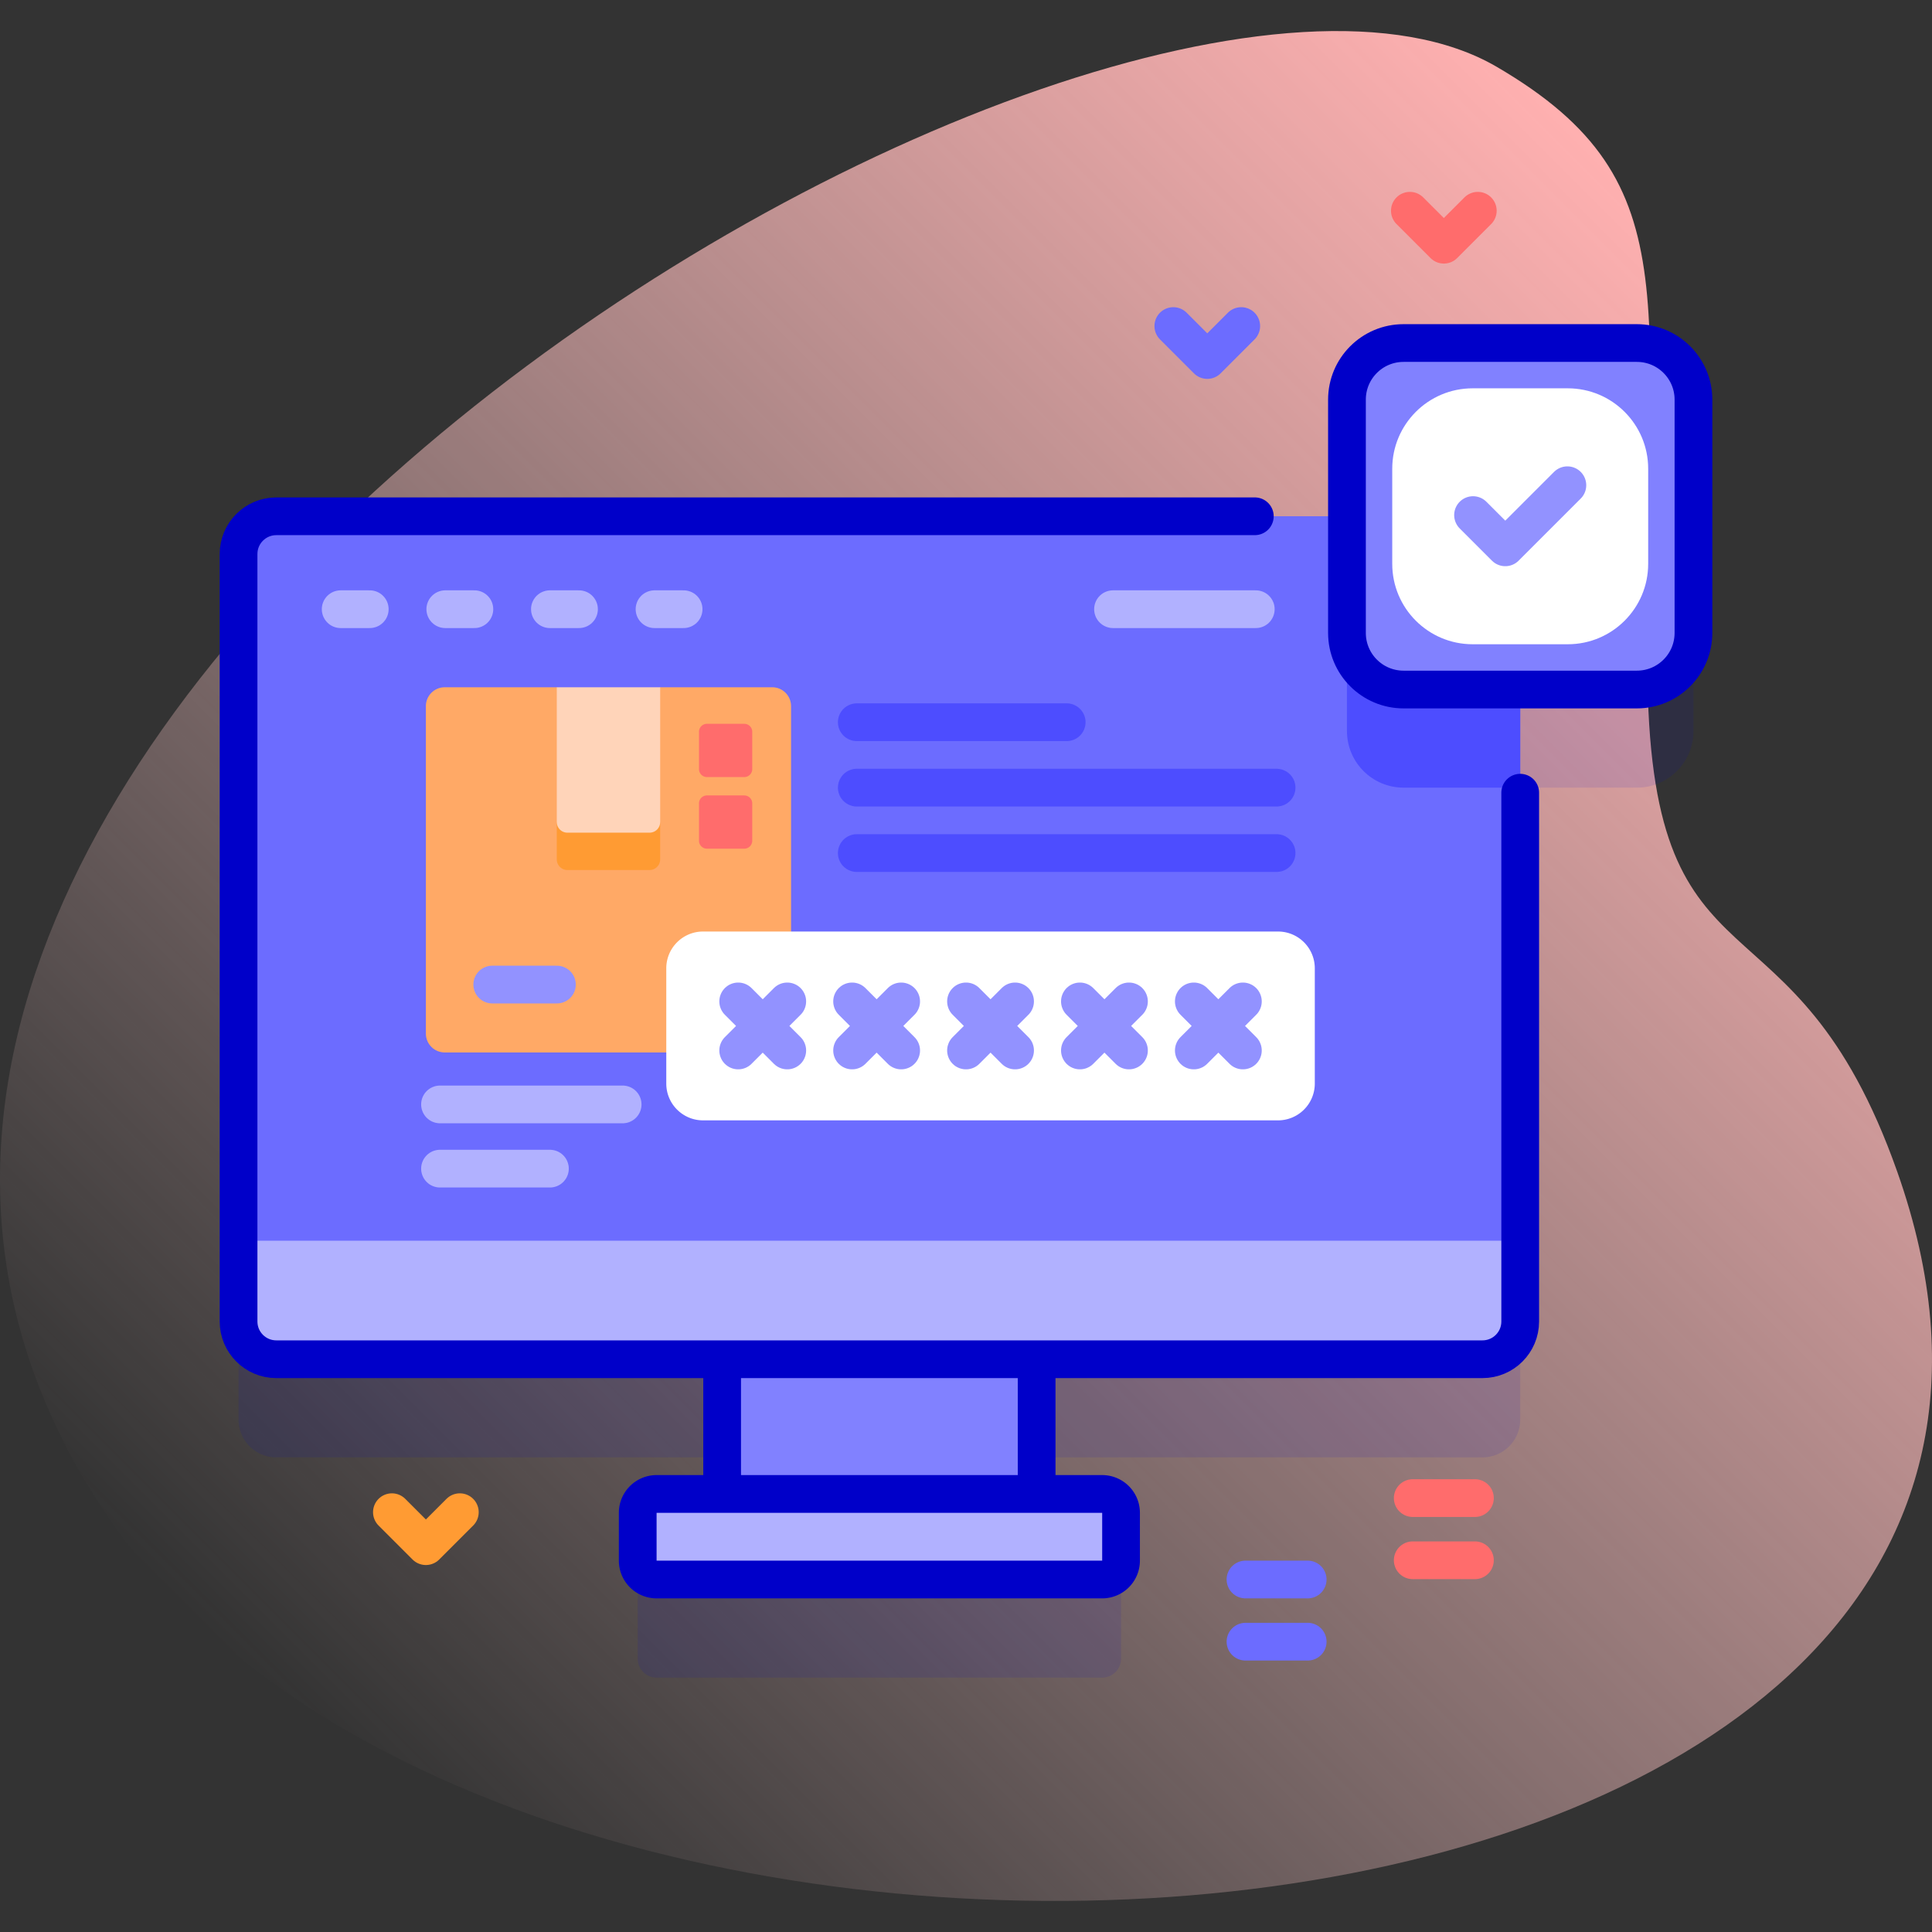 <svg xmlns="http://www.w3.org/2000/svg" version="1.1" xmlns:xlink="http://www.w3.org/1999/xlink" width="512" height="512" x="0" y="0" viewBox="0 0 512 512" style="enable-background:new 0 0 512 512" xml:space="preserve" class=""><rect x="0" y="0" width="512" height="512" fill="#333333" stroke="none"/><g><linearGradient id="a" x1="98.063" x2="478.912" y1="475.453" y2="94.605" gradientUnits="userSpaceOnUse"><stop offset="0" style="stop-color:#FFD6D6;stop-opacity:0" stop-color="#ffd6d6;stop-opacity:0"></stop><stop offset=".998" style="stop-color:#FFB0B0" stop-color="#ffb0b0"></stop></linearGradient><path d="M502.768 310.452c-27.409-77.537-64.708-44.196-66.154-129.775-1.677-99.267 13.336-131.874-40.007-162.99-103.76-60.527-508.04 181.421-367.114 385.555 110.776 160.462 551.436 128.322 473.275-92.79z" style="fill:url(#a);" fill=""></path><path d="M63.221 306.877v69.339c0 5.52 4.48 10 10 10h118.151v31.695h-17.371a5 5 0 0 0-5 5v16.673a5 5 0 0 0 5 5h118.087a5 5 0 0 0 5-5v-16.673a5 5 0 0 0-5-5h-17.371v-31.695h118.154c5.52 0 10-4.48 10-10V208.733h30.913c8.284 0 15-6.716 15-15v-61.826c0-8.284-6.716-15-15-15h-61.826c-8.284 0-15 6.716-15 15v61.826L63.221 306.877z" style="opacity:0.1;" fill="#0000c9" data-original="#0000c9"></path><path d="M191.374 345.955h83.344v59.293h-83.344z" style="" fill="#8181ff" data-original="#8181ff"></path><path d="M191.374 345.955h83.344v59.293h-83.344z" style="stroke-width:10;stroke-linecap:round;stroke-linejoin:round;stroke-miterlimit:10;" fill="none" stroke="#0000c9" stroke-width="10" stroke-linecap="round" stroke-linejoin="round" stroke-miterlimit="10" data-original="#0000c9"></path><path d="M402.876 146.812v203.4c0 5.52-4.48 10-10 10H73.216c-5.52 0-10-4.48-10-10v-203.4c0-5.52 4.48-10 10-10h319.66c5.52 0 10 4.48 10 10z" style="" fill="#6c6cff" data-original="#6c6cff"></path><path d="M392.876 136.812h-35.918v56.921c0 8.284 6.716 15 15 15h30.918v-61.921c0-5.52-4.48-10-10-10z" style="" fill="#4d4dff" data-original="#4d4dff"></path><path d="M392.872 360.211H73.22c-5.523 0-10-4.477-10-10v-21.418h339.652v21.418c0 5.523-4.477 10-10 10z" style="" fill="#b1b1ff" data-original="#b1b1ff"></path><path d="M332.541 136.821H73.22c-5.523 0-10 4.477-10 10v203.391c0 5.523 4.477 10 10 10h319.652c5.523 0 10-4.477 10-10V210.073" style="stroke-width:10;stroke-linecap:round;stroke-linejoin:round;stroke-miterlimit:10;" fill="none" stroke="#0000c9" stroke-width="10" stroke-linecap="round" stroke-linejoin="round" stroke-miterlimit="10" data-original="#0000c9"></path><path d="M292.089 418.584H174.003a5 5 0 0 1-5-5v-12.673a5 5 0 0 1 5-5H292.09a5 5 0 0 1 5 5v12.673a5 5 0 0 1-5.001 5z" style="" fill="#b1b1ff" data-original="#b1b1ff"></path><path d="M292.089 418.584H174.003a5 5 0 0 1-5-5v-12.673a5 5 0 0 1 5-5H292.09a5 5 0 0 1 5 5v12.673a5 5 0 0 1-5.001 5z" style="stroke-width:10;stroke-linecap:round;stroke-linejoin:round;stroke-miterlimit:10;" fill="none" stroke="#0000c9" stroke-width="10" stroke-linecap="round" stroke-linejoin="round" stroke-miterlimit="10" data-original="#0000c9"></path><path d="M433.784 182.733h-61.826c-8.284 0-15-6.716-15-15v-61.826c0-8.284 6.716-15 15-15h61.826c8.284 0 15 6.716 15 15v61.826c0 8.285-6.716 15-15 15z" style="" fill="#8181ff" data-original="#8181ff"></path><path d="M368.958 149.422v-25.203c0-11.77 9.541-21.312 21.311-21.312h25.203c11.77 0 21.312 9.541 21.312 21.312v25.203c0 11.77-9.542 21.312-21.312 21.312H390.27c-11.77-.001-21.312-9.542-21.312-21.312z" style="" fill="#ffffff" data-original="#ffffff"></path><path d="M433.784 182.733h-61.826c-8.284 0-15-6.716-15-15v-61.826c0-8.284 6.716-15 15-15h61.826c8.284 0 15 6.716 15 15v61.826c0 8.285-6.716 15-15 15z" style="stroke-width:10;stroke-linecap:round;stroke-linejoin:round;stroke-miterlimit:10;" fill="none" stroke="#0000c9" stroke-width="10" stroke-linecap="round" stroke-linejoin="round" stroke-miterlimit="10" data-original="#0000c9"></path><path d="m390.371 136.504 8.544 8.544 16.456-16.455" style="stroke-width:10;stroke-linecap:round;stroke-linejoin:round;stroke-miterlimit:10;" fill="none" stroke="#9292ff" stroke-width="10" stroke-linecap="round" stroke-linejoin="round" stroke-miterlimit="10" data-original="#9292ff"></path><path d="m310.941 86.408 9 9 9-9" style="stroke-width:10;stroke-linecap:round;stroke-linejoin:round;stroke-miterlimit:10;" fill="none" stroke="#6c6cff" stroke-width="10" stroke-linecap="round" stroke-linejoin="round" stroke-miterlimit="10" data-original="#6c6cff"></path><path d="m103.861 400.748 9 9 9-9" style="stroke-width:10;stroke-linecap:round;stroke-linejoin:round;stroke-miterlimit:10;" fill="none" stroke="#ff9b33" stroke-width="10" stroke-linecap="round" stroke-linejoin="round" stroke-miterlimit="10" data-original="#ff9b33"></path><path d="m373.63 55.849 9 9 9-9" style="stroke-width:10;stroke-linecap:round;stroke-linejoin:round;stroke-miterlimit:10;" fill="none" stroke="#ff6c6c" stroke-width="10" stroke-linecap="round" stroke-linejoin="round" stroke-miterlimit="10" data-original="#ff6c6c"></path><path d="M330.069 418.584h16.48M346.549 435.064h-16.48" style="stroke-width:10;stroke-linecap:round;stroke-linejoin:round;stroke-miterlimit:10;" fill="none" stroke="#6c6cff" stroke-width="10" stroke-linecap="round" stroke-linejoin="round" stroke-miterlimit="10" data-original="#6c6cff"></path><path d="M374.39 397.008h16.479M390.869 413.488H374.39" style="stroke-width:10;stroke-linecap:round;stroke-linejoin:round;stroke-miterlimit:10;" fill="none" stroke="#ff6c6c" stroke-width="10" stroke-linecap="round" stroke-linejoin="round" stroke-miterlimit="10" data-original="#ff6c6c"></path><path d="M90.283 161.443h7.705M118.008 161.443h7.706M145.733 161.443h7.706M173.458 161.443h7.706M294.964 161.443h37.829" style="stroke-width:10;stroke-linecap:round;stroke-linejoin:round;stroke-miterlimit:10;" fill="none" stroke="#b1b1ff" stroke-width="10" stroke-linecap="round" stroke-linejoin="round" stroke-miterlimit="10" data-original="#b1b1ff"></path><path d="M209.64 187.13v86.78c0 2.76-2.23 5-5 5h-86.78c-2.76 0-5-2.24-5-5v-86.78c0-2.76 2.24-5 5-5h29.69l13.7 12.62 13.7-12.62h29.69c2.77 0 5 2.24 5 5z" style="" fill="#ffa966" data-original="#ffa966"></path><path d="M174.952 227.749v-9.896h-27.399v9.896a2.815 2.815 0 0 0 2.815 2.815h21.768a2.816 2.816 0 0 0 2.816-2.815z" style="" fill="#ff9b33" data-original="#ff9b33"></path><path d="M174.952 217.853V182.13h-27.399v35.722a2.815 2.815 0 0 0 2.815 2.815h21.768a2.814 2.814 0 0 0 2.816-2.814z" style="" fill="#ffd4b9" data-original="#ffd4b9"></path><path d="M130.451 260.921h17.134" style="stroke-width:10;stroke-linecap:round;stroke-linejoin:round;stroke-miterlimit:10;" fill="none" stroke="#9292ff" stroke-width="10" stroke-linecap="round" stroke-linejoin="round" stroke-miterlimit="10" data-original="#9292ff"></path><path d="M197.242 205.932h-9.891a2.11 2.11 0 0 1-2.111-2.111v-9.891a2.11 2.11 0 0 1 2.111-2.111h9.891a2.11 2.11 0 0 1 2.111 2.111v9.891a2.11 2.11 0 0 1-2.111 2.111zM197.242 224.91h-9.891a2.11 2.11 0 0 1-2.111-2.111v-9.891a2.11 2.11 0 0 1 2.111-2.111h9.891a2.11 2.11 0 0 1 2.111 2.111v9.891a2.111 2.111 0 0 1-2.111 2.111z" style="" fill="#ff6c6c" data-original="#ff6c6c"></path><path d="M338.682 296.909H186.323c-5.387 0-9.753-4.367-9.753-9.753v-30.54c0-5.387 4.367-9.753 9.753-9.753h152.359c5.387 0 9.753 4.367 9.753 9.753v30.54a9.752 9.752 0 0 1-9.753 9.753z" style="" fill="#ffffff" data-original="#ffffff"></path><path d="m208.63 265.386-13 13M195.63 265.386l13 13M238.816 265.386l-13 13M225.816 265.386l13 13M269.003 265.386l-13 13M256.003 265.386l13 13M299.189 265.386l-13 13M286.189 265.386l13 13M329.375 265.386l-13 13M316.375 265.386l13 13" style="stroke-width:10;stroke-linecap:round;stroke-linejoin:round;stroke-miterlimit:10;" fill="none" stroke="#9292ff" stroke-width="10" stroke-linecap="round" stroke-linejoin="round" stroke-miterlimit="10" data-original="#9292ff"></path><path d="M116.607 292.684h48.398M116.607 309.701h29.126" style="stroke-width:10;stroke-linecap:round;stroke-linejoin:round;stroke-miterlimit:10;" fill="none" stroke="#b1b1ff" stroke-width="10" stroke-linecap="round" stroke-linejoin="round" stroke-miterlimit="10" data-original="#b1b1ff"></path><path d="M227.058 191.396h55.626M227.058 208.733h111.251M227.058 226.071h111.251" style="stroke-width:10;stroke-linecap:round;stroke-linejoin:round;stroke-miterlimit:10;" fill="none" stroke="#4d4dff" stroke-width="10" stroke-linecap="round" stroke-linejoin="round" stroke-miterlimit="10" data-original="#4d4dff"></path></g></svg>
